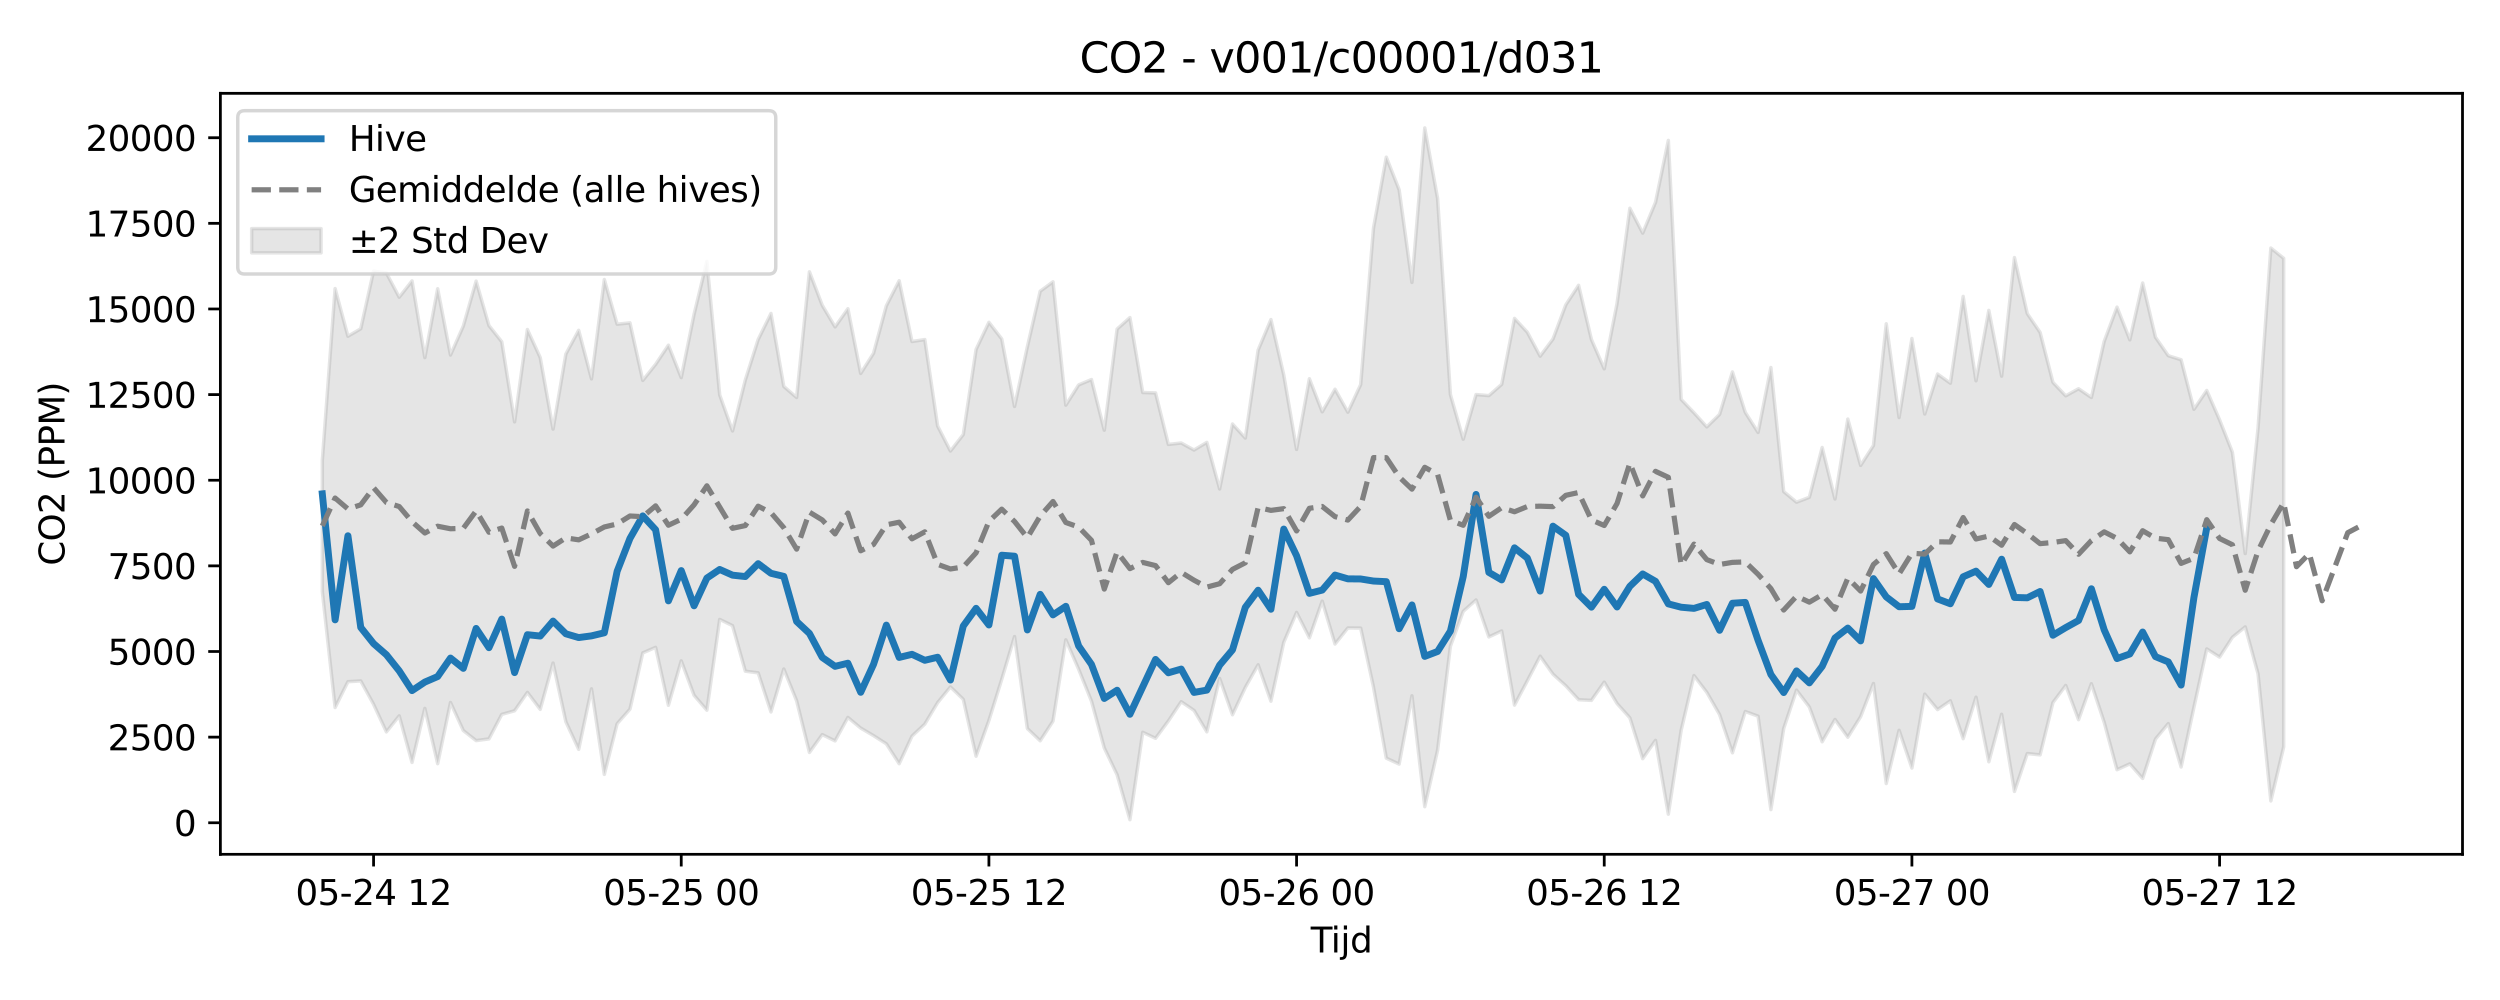 <?xml version="1.0" encoding="utf-8" standalone="no"?>
<!DOCTYPE svg PUBLIC "-//W3C//DTD SVG 1.1//EN"
  "http://www.w3.org/Graphics/SVG/1.1/DTD/svg11.dtd">
<svg xmlns:xlink="http://www.w3.org/1999/xlink" width="720pt" height="288pt" viewBox="0 0 720 288" xmlns="http://www.w3.org/2000/svg" version="1.1">
 <defs>
  <style type="text/css">*{stroke-linejoin: round; stroke-linecap: butt}</style>
 </defs>
 <g id="figure_1">
  <g id="patch_1">
   <path d="M 0 288 
L 720 288 
L 720 0 
L 0 0 
z
" style="fill: #ffffff"/>
  </g>
  <g id="axes_1">
   <g id="patch_2">
    <path d="M 63.47 246.04 
L 709.2 246.04 
L 709.2 26.88 
L 63.47 26.88 
z
" style="fill: #ffffff"/>
   </g>
   <g id="FillBetweenPolyCollection_1">
    <defs>
     <path id="mf18b02737f" d="M 92.821 -155.354 
L 92.821 -117.712 
L 96.513 -84.226 
L 100.205 -91.671 
L 103.897 -91.889 
L 107.589 -85.159 
L 111.281 -77.21 
L 114.973 -81.837 
L 118.665 -68.411 
L 122.357 -83.978 
L 126.049 -68.057 
L 129.741 -85.681 
L 133.433 -77.602 
L 137.125 -74.699 
L 140.817 -75.198 
L 144.509 -82.258 
L 148.201 -83.288 
L 151.893 -88.583 
L 155.585 -83.701 
L 159.277 -97.043 
L 162.969 -80.137 
L 166.661 -72.18 
L 170.353 -89.615 
L 174.045 -64.968 
L 177.737 -79.576 
L 181.429 -83.764 
L 185.121 -99.962 
L 188.813 -101.563 
L 192.505 -84.878 
L 196.197 -97.674 
L 199.889 -87.753 
L 203.581 -83.465 
L 207.273 -109.619 
L 210.965 -107.804 
L 214.657 -94.693 
L 218.349 -94.223 
L 222.041 -82.958 
L 225.733 -95.328 
L 229.425 -86.18 
L 233.117 -71.297 
L 236.809 -76.434 
L 240.501 -74.62 
L 244.193 -81.383 
L 247.885 -78.308 
L 251.577 -76.134 
L 255.269 -73.774 
L 258.961 -68.051 
L 262.653 -75.991 
L 266.345 -79.459 
L 270.037 -85.636 
L 273.729 -90.169 
L 277.421 -86.59 
L 281.113 -70.209 
L 284.805 -80.503 
L 288.497 -92.334 
L 292.189 -104.668 
L 295.881 -78.169 
L 299.573 -74.65 
L 303.265 -80.3 
L 306.957 -103.726 
L 310.649 -95.259 
L 314.341 -86.086 
L 318.033 -72.586 
L 321.725 -64.861 
L 325.417 -51.922 
L 329.109 -77.099 
L 332.801 -75.369 
L 336.493 -80.362 
L 340.185 -85.912 
L 343.877 -83.409 
L 347.569 -77.233 
L 351.261 -92.607 
L 354.953 -82.143 
L 358.645 -90.005 
L 362.337 -96.538 
L 366.029 -86.05 
L 369.721 -102.989 
L 373.413 -111.616 
L 377.105 -104.304 
L 380.797 -114.879 
L 384.489 -102.519 
L 388.181 -107.147 
L 391.873 -107.103 
L 395.565 -90.116 
L 399.257 -69.644 
L 402.949 -67.937 
L 406.641 -87.611 
L 410.333 -55.672 
L 414.025 -71.935 
L 417.717 -101.881 
L 421.409 -111.933 
L 425.101 -115.22 
L 428.793 -104.557 
L 432.485 -106.288 
L 436.177 -84.926 
L 439.869 -91.91 
L 443.561 -99.021 
L 447.253 -93.837 
L 450.945 -90.491 
L 454.637 -86.479 
L 458.329 -86.29 
L 462.021 -91.539 
L 465.713 -85.381 
L 469.405 -81.266 
L 473.097 -69.502 
L 476.789 -74.78 
L 480.481 -53.511 
L 484.173 -77.658 
L 487.865 -93.443 
L 491.557 -88.607 
L 495.249 -82.178 
L 498.941 -71.191 
L 502.633 -83.08 
L 506.325 -81.737 
L 510.017 -54.832 
L 513.709 -78.198 
L 517.401 -89.237 
L 521.093 -84.38 
L 524.785 -74.37 
L 528.477 -80.794 
L 532.169 -75.671 
L 535.861 -81.599 
L 539.553 -91.154 
L 543.245 -62.337 
L 546.937 -77.671 
L 550.629 -66.802 
L 554.321 -88.087 
L 558.013 -83.638 
L 561.705 -86.172 
L 565.397 -75.256 
L 569.089 -87.206 
L 572.781 -68.607 
L 576.473 -82.286 
L 580.165 -60.064 
L 583.857 -70.975 
L 587.549 -70.595 
L 591.241 -85.647 
L 594.933 -90.593 
L 598.625 -80.731 
L 602.317 -91.096 
L 606.009 -79.972 
L 609.701 -66.32 
L 613.393 -68.007 
L 617.085 -63.81 
L 620.777 -75.148 
L 624.469 -79.601 
L 628.161 -67.099 
L 631.853 -84.316 
L 635.545 -101.11 
L 639.237 -98.755 
L 642.929 -104.46 
L 646.621 -107.452 
L 650.313 -93.946 
L 654.005 -57.329 
L 657.697 -72.886 
L 657.697 -213.602 
L 657.697 -213.602 
L 654.005 -216.562 
L 650.313 -164.709 
L 646.621 -128.573 
L 642.929 -157.765 
L 639.237 -167.077 
L 635.545 -175.548 
L 631.853 -170.129 
L 628.161 -184.393 
L 624.469 -185.555 
L 620.777 -190.863 
L 617.085 -206.497 
L 613.393 -190.124 
L 609.701 -199.547 
L 606.009 -189.683 
L 602.317 -173.523 
L 598.625 -176.043 
L 594.933 -174.006 
L 591.241 -177.885 
L 587.549 -192.266 
L 583.857 -197.677 
L 580.165 -213.821 
L 576.473 -179.66 
L 572.781 -198.612 
L 569.089 -178.333 
L 565.397 -202.637 
L 561.705 -177.631 
L 558.013 -180.282 
L 554.321 -168.761 
L 550.629 -190.515 
L 546.937 -167.745 
L 543.245 -194.757 
L 539.553 -159.707 
L 535.861 -153.961 
L 532.169 -167.312 
L 528.477 -144.293 
L 524.785 -159.122 
L 521.093 -144.785 
L 517.401 -143.363 
L 513.709 -146.423 
L 510.017 -182.154 
L 506.325 -163.462 
L 502.633 -169.251 
L 498.941 -180.89 
L 495.249 -168.673 
L 491.557 -165.054 
L 487.865 -169.13 
L 484.173 -172.977 
L 480.481 -247.566 
L 476.789 -229.729 
L 473.097 -220.857 
L 469.405 -228.027 
L 465.713 -200.628 
L 462.021 -181.774 
L 458.329 -190.231 
L 454.637 -205.832 
L 450.945 -200.197 
L 447.253 -190.349 
L 443.561 -185.421 
L 439.869 -192.324 
L 436.177 -196.3 
L 432.485 -177.308 
L 428.793 -174.062 
L 425.101 -174.373 
L 421.409 -161.507 
L 417.717 -174.38 
L 414.025 -230.834 
L 410.333 -251.158 
L 406.641 -206.643 
L 402.949 -233.367 
L 399.257 -242.734 
L 395.565 -222.295 
L 391.873 -177.239 
L 388.181 -169.291 
L 384.489 -175.906 
L 380.797 -169.389 
L 377.105 -178.925 
L 373.413 -158.568 
L 369.721 -180.019 
L 366.029 -195.972 
L 362.337 -187.162 
L 358.645 -161.844 
L 354.953 -165.895 
L 351.261 -147.176 
L 347.569 -160.6 
L 343.877 -158.396 
L 340.185 -160.421 
L 336.493 -160.007 
L 332.801 -174.848 
L 329.109 -174.953 
L 325.417 -196.54 
L 321.725 -193.228 
L 318.033 -164.099 
L 314.341 -178.695 
L 310.649 -177.146 
L 306.957 -171.321 
L 303.265 -206.839 
L 299.573 -204.124 
L 295.881 -188.127 
L 292.189 -170.939 
L 288.497 -190.393 
L 284.805 -195.177 
L 281.113 -187.37 
L 277.421 -162.854 
L 273.729 -158.102 
L 270.037 -165.312 
L 266.345 -190.208 
L 262.653 -189.643 
L 258.961 -207.154 
L 255.269 -199.933 
L 251.577 -186.258 
L 247.885 -180.446 
L 244.193 -199.084 
L 240.501 -193.852 
L 236.809 -200.08 
L 233.117 -209.724 
L 229.425 -173.524 
L 225.733 -176.707 
L 222.041 -197.728 
L 218.349 -190.209 
L 214.657 -178.582 
L 210.965 -163.887 
L 207.273 -174.266 
L 203.581 -212.708 
L 199.889 -197.469 
L 196.197 -179.252 
L 192.505 -188.586 
L 188.813 -183.063 
L 185.121 -178.434 
L 181.429 -195.025 
L 177.737 -194.627 
L 174.045 -207.498 
L 170.353 -178.886 
L 166.661 -192.867 
L 162.969 -186.048 
L 159.277 -164.414 
L 155.585 -185.01 
L 151.893 -193.104 
L 148.201 -166.5 
L 144.509 -189.577 
L 140.817 -194.237 
L 137.125 -207.041 
L 133.433 -194.094 
L 129.741 -185.749 
L 126.049 -204.843 
L 122.357 -185.007 
L 118.665 -207.093 
L 114.973 -202.4 
L 111.281 -209.374 
L 107.589 -209.922 
L 103.897 -193.316 
L 100.205 -191.162 
L 96.513 -204.897 
L 92.821 -155.354 
z
" style="stroke: #808080; stroke-opacity: 0.2"/>
    </defs>
    <g clip-path="url(#pd746804287)">
     <use xlink:href="#mf18b02737f" x="0" y="288" style="fill: #808080; fill-opacity: 0.2; stroke: #808080; stroke-opacity: 0.2"/>
    </g>
   </g>
   <g id="matplotlib.axis_1">
    <g id="xtick_1">
     <g id="line2d_1">
      <defs>
       <path id="mf7ed7f6695" d="M 0 0 
L 0 3.5 
" style="stroke: #000000; stroke-width: 0.8"/>
      </defs>
      <g>
       <use xlink:href="#mf7ed7f6695" x="107.589" y="246.04" style="stroke: #000000; stroke-width: 0.8"/>
      </g>
     </g>
     <g id="text_1">
      <!-- 05-24 12 -->
      <g transform="translate(85.109 260.638) scale(0.1 -0.1)">
       <defs>
        <path id="DejaVuSans-30" d="M 2034 4250 
Q 1547 4250 1301 3770 
Q 1056 3291 1056 2328 
Q 1056 1369 1301 889 
Q 1547 409 2034 409 
Q 2525 409 2770 889 
Q 3016 1369 3016 2328 
Q 3016 3291 2770 3770 
Q 2525 4250 2034 4250 
z
M 2034 4750 
Q 2819 4750 3233 4129 
Q 3647 3509 3647 2328 
Q 3647 1150 3233 529 
Q 2819 -91 2034 -91 
Q 1250 -91 836 529 
Q 422 1150 422 2328 
Q 422 3509 836 4129 
Q 1250 4750 2034 4750 
z
" transform="scale(0.016)"/>
        <path id="DejaVuSans-35" d="M 691 4666 
L 3169 4666 
L 3169 4134 
L 1269 4134 
L 1269 2991 
Q 1406 3038 1543 3061 
Q 1681 3084 1819 3084 
Q 2600 3084 3056 2656 
Q 3513 2228 3513 1497 
Q 3513 744 3044 326 
Q 2575 -91 1722 -91 
Q 1428 -91 1123 -41 
Q 819 9 494 109 
L 494 744 
Q 775 591 1075 516 
Q 1375 441 1709 441 
Q 2250 441 2565 725 
Q 2881 1009 2881 1497 
Q 2881 1984 2565 2268 
Q 2250 2553 1709 2553 
Q 1456 2553 1204 2497 
Q 953 2441 691 2322 
L 691 4666 
z
" transform="scale(0.016)"/>
        <path id="DejaVuSans-2d" d="M 313 2009 
L 1997 2009 
L 1997 1497 
L 313 1497 
L 313 2009 
z
" transform="scale(0.016)"/>
        <path id="DejaVuSans-32" d="M 1228 531 
L 3431 531 
L 3431 0 
L 469 0 
L 469 531 
Q 828 903 1448 1529 
Q 2069 2156 2228 2338 
Q 2531 2678 2651 2914 
Q 2772 3150 2772 3378 
Q 2772 3750 2511 3984 
Q 2250 4219 1831 4219 
Q 1534 4219 1204 4116 
Q 875 4013 500 3803 
L 500 4441 
Q 881 4594 1212 4672 
Q 1544 4750 1819 4750 
Q 2544 4750 2975 4387 
Q 3406 4025 3406 3419 
Q 3406 3131 3298 2873 
Q 3191 2616 2906 2266 
Q 2828 2175 2409 1742 
Q 1991 1309 1228 531 
z
" transform="scale(0.016)"/>
        <path id="DejaVuSans-34" d="M 2419 4116 
L 825 1625 
L 2419 1625 
L 2419 4116 
z
M 2253 4666 
L 3047 4666 
L 3047 1625 
L 3713 1625 
L 3713 1100 
L 3047 1100 
L 3047 0 
L 2419 0 
L 2419 1100 
L 313 1100 
L 313 1709 
L 2253 4666 
z
" transform="scale(0.016)"/>
        <path id="DejaVuSans-20" transform="scale(0.016)"/>
        <path id="DejaVuSans-31" d="M 794 531 
L 1825 531 
L 1825 4091 
L 703 3866 
L 703 4441 
L 1819 4666 
L 2450 4666 
L 2450 531 
L 3481 531 
L 3481 0 
L 794 0 
L 794 531 
z
" transform="scale(0.016)"/>
       </defs>
       <use xlink:href="#DejaVuSans-30"/>
       <use xlink:href="#DejaVuSans-35" transform="translate(63.623 0)"/>
       <use xlink:href="#DejaVuSans-2d" transform="translate(127.246 0)"/>
       <use xlink:href="#DejaVuSans-32" transform="translate(163.33 0)"/>
       <use xlink:href="#DejaVuSans-34" transform="translate(226.953 0)"/>
       <use xlink:href="#DejaVuSans-20" transform="translate(290.576 0)"/>
       <use xlink:href="#DejaVuSans-31" transform="translate(322.363 0)"/>
       <use xlink:href="#DejaVuSans-32" transform="translate(385.986 0)"/>
      </g>
     </g>
    </g>
    <g id="xtick_2">
     <g id="line2d_2">
      <g>
       <use xlink:href="#mf7ed7f6695" x="196.197" y="246.04" style="stroke: #000000; stroke-width: 0.8"/>
      </g>
     </g>
     <g id="text_2">
      <!-- 05-25 00 -->
      <g transform="translate(173.717 260.638) scale(0.1 -0.1)">
       <use xlink:href="#DejaVuSans-30"/>
       <use xlink:href="#DejaVuSans-35" transform="translate(63.623 0)"/>
       <use xlink:href="#DejaVuSans-2d" transform="translate(127.246 0)"/>
       <use xlink:href="#DejaVuSans-32" transform="translate(163.33 0)"/>
       <use xlink:href="#DejaVuSans-35" transform="translate(226.953 0)"/>
       <use xlink:href="#DejaVuSans-20" transform="translate(290.576 0)"/>
       <use xlink:href="#DejaVuSans-30" transform="translate(322.363 0)"/>
       <use xlink:href="#DejaVuSans-30" transform="translate(385.986 0)"/>
      </g>
     </g>
    </g>
    <g id="xtick_3">
     <g id="line2d_3">
      <g>
       <use xlink:href="#mf7ed7f6695" x="284.805" y="246.04" style="stroke: #000000; stroke-width: 0.8"/>
      </g>
     </g>
     <g id="text_3">
      <!-- 05-25 12 -->
      <g transform="translate(262.325 260.638) scale(0.1 -0.1)">
       <use xlink:href="#DejaVuSans-30"/>
       <use xlink:href="#DejaVuSans-35" transform="translate(63.623 0)"/>
       <use xlink:href="#DejaVuSans-2d" transform="translate(127.246 0)"/>
       <use xlink:href="#DejaVuSans-32" transform="translate(163.33 0)"/>
       <use xlink:href="#DejaVuSans-35" transform="translate(226.953 0)"/>
       <use xlink:href="#DejaVuSans-20" transform="translate(290.576 0)"/>
       <use xlink:href="#DejaVuSans-31" transform="translate(322.363 0)"/>
       <use xlink:href="#DejaVuSans-32" transform="translate(385.986 0)"/>
      </g>
     </g>
    </g>
    <g id="xtick_4">
     <g id="line2d_4">
      <g>
       <use xlink:href="#mf7ed7f6695" x="373.413" y="246.04" style="stroke: #000000; stroke-width: 0.8"/>
      </g>
     </g>
     <g id="text_4">
      <!-- 05-26 00 -->
      <g transform="translate(350.933 260.638) scale(0.1 -0.1)">
       <defs>
        <path id="DejaVuSans-36" d="M 2113 2584 
Q 1688 2584 1439 2293 
Q 1191 2003 1191 1497 
Q 1191 994 1439 701 
Q 1688 409 2113 409 
Q 2538 409 2786 701 
Q 3034 994 3034 1497 
Q 3034 2003 2786 2293 
Q 2538 2584 2113 2584 
z
M 3366 4563 
L 3366 3988 
Q 3128 4100 2886 4159 
Q 2644 4219 2406 4219 
Q 1781 4219 1451 3797 
Q 1122 3375 1075 2522 
Q 1259 2794 1537 2939 
Q 1816 3084 2150 3084 
Q 2853 3084 3261 2657 
Q 3669 2231 3669 1497 
Q 3669 778 3244 343 
Q 2819 -91 2113 -91 
Q 1303 -91 875 529 
Q 447 1150 447 2328 
Q 447 3434 972 4092 
Q 1497 4750 2381 4750 
Q 2619 4750 2861 4703 
Q 3103 4656 3366 4563 
z
" transform="scale(0.016)"/>
       </defs>
       <use xlink:href="#DejaVuSans-30"/>
       <use xlink:href="#DejaVuSans-35" transform="translate(63.623 0)"/>
       <use xlink:href="#DejaVuSans-2d" transform="translate(127.246 0)"/>
       <use xlink:href="#DejaVuSans-32" transform="translate(163.33 0)"/>
       <use xlink:href="#DejaVuSans-36" transform="translate(226.953 0)"/>
       <use xlink:href="#DejaVuSans-20" transform="translate(290.576 0)"/>
       <use xlink:href="#DejaVuSans-30" transform="translate(322.363 0)"/>
       <use xlink:href="#DejaVuSans-30" transform="translate(385.986 0)"/>
      </g>
     </g>
    </g>
    <g id="xtick_5">
     <g id="line2d_5">
      <g>
       <use xlink:href="#mf7ed7f6695" x="462.021" y="246.04" style="stroke: #000000; stroke-width: 0.8"/>
      </g>
     </g>
     <g id="text_5">
      <!-- 05-26 12 -->
      <g transform="translate(439.54 260.638) scale(0.1 -0.1)">
       <use xlink:href="#DejaVuSans-30"/>
       <use xlink:href="#DejaVuSans-35" transform="translate(63.623 0)"/>
       <use xlink:href="#DejaVuSans-2d" transform="translate(127.246 0)"/>
       <use xlink:href="#DejaVuSans-32" transform="translate(163.33 0)"/>
       <use xlink:href="#DejaVuSans-36" transform="translate(226.953 0)"/>
       <use xlink:href="#DejaVuSans-20" transform="translate(290.576 0)"/>
       <use xlink:href="#DejaVuSans-31" transform="translate(322.363 0)"/>
       <use xlink:href="#DejaVuSans-32" transform="translate(385.986 0)"/>
      </g>
     </g>
    </g>
    <g id="xtick_6">
     <g id="line2d_6">
      <g>
       <use xlink:href="#mf7ed7f6695" x="550.629" y="246.04" style="stroke: #000000; stroke-width: 0.8"/>
      </g>
     </g>
     <g id="text_6">
      <!-- 05-27 00 -->
      <g transform="translate(528.148 260.638) scale(0.1 -0.1)">
       <defs>
        <path id="DejaVuSans-37" d="M 525 4666 
L 3525 4666 
L 3525 4397 
L 1831 0 
L 1172 0 
L 2766 4134 
L 525 4134 
L 525 4666 
z
" transform="scale(0.016)"/>
       </defs>
       <use xlink:href="#DejaVuSans-30"/>
       <use xlink:href="#DejaVuSans-35" transform="translate(63.623 0)"/>
       <use xlink:href="#DejaVuSans-2d" transform="translate(127.246 0)"/>
       <use xlink:href="#DejaVuSans-32" transform="translate(163.33 0)"/>
       <use xlink:href="#DejaVuSans-37" transform="translate(226.953 0)"/>
       <use xlink:href="#DejaVuSans-20" transform="translate(290.576 0)"/>
       <use xlink:href="#DejaVuSans-30" transform="translate(322.363 0)"/>
       <use xlink:href="#DejaVuSans-30" transform="translate(385.986 0)"/>
      </g>
     </g>
    </g>
    <g id="xtick_7">
     <g id="line2d_7">
      <g>
       <use xlink:href="#mf7ed7f6695" x="639.237" y="246.04" style="stroke: #000000; stroke-width: 0.8"/>
      </g>
     </g>
     <g id="text_7">
      <!-- 05-27 12 -->
      <g transform="translate(616.756 260.638) scale(0.1 -0.1)">
       <use xlink:href="#DejaVuSans-30"/>
       <use xlink:href="#DejaVuSans-35" transform="translate(63.623 0)"/>
       <use xlink:href="#DejaVuSans-2d" transform="translate(127.246 0)"/>
       <use xlink:href="#DejaVuSans-32" transform="translate(163.33 0)"/>
       <use xlink:href="#DejaVuSans-37" transform="translate(226.953 0)"/>
       <use xlink:href="#DejaVuSans-20" transform="translate(290.576 0)"/>
       <use xlink:href="#DejaVuSans-31" transform="translate(322.363 0)"/>
       <use xlink:href="#DejaVuSans-32" transform="translate(385.986 0)"/>
      </g>
     </g>
    </g>
    <g id="text_8">
     <!-- Tijd -->
     <g transform="translate(377.485 274.317) scale(0.1 -0.1)">
      <defs>
       <path id="DejaVuSans-54" d="M -19 4666 
L 3928 4666 
L 3928 4134 
L 2272 4134 
L 2272 0 
L 1638 0 
L 1638 4134 
L -19 4134 
L -19 4666 
z
" transform="scale(0.016)"/>
       <path id="DejaVuSans-69" d="M 603 3500 
L 1178 3500 
L 1178 0 
L 603 0 
L 603 3500 
z
M 603 4863 
L 1178 4863 
L 1178 4134 
L 603 4134 
L 603 4863 
z
" transform="scale(0.016)"/>
       <path id="DejaVuSans-6a" d="M 603 3500 
L 1178 3500 
L 1178 -63 
Q 1178 -731 923 -1031 
Q 669 -1331 103 -1331 
L -116 -1331 
L -116 -844 
L 38 -844 
Q 366 -844 484 -692 
Q 603 -541 603 -63 
L 603 3500 
z
M 603 4863 
L 1178 4863 
L 1178 4134 
L 603 4134 
L 603 4863 
z
" transform="scale(0.016)"/>
       <path id="DejaVuSans-64" d="M 2906 2969 
L 2906 4863 
L 3481 4863 
L 3481 0 
L 2906 0 
L 2906 525 
Q 2725 213 2448 61 
Q 2172 -91 1784 -91 
Q 1150 -91 751 415 
Q 353 922 353 1747 
Q 353 2572 751 3078 
Q 1150 3584 1784 3584 
Q 2172 3584 2448 3432 
Q 2725 3281 2906 2969 
z
M 947 1747 
Q 947 1113 1208 752 
Q 1469 391 1925 391 
Q 2381 391 2643 752 
Q 2906 1113 2906 1747 
Q 2906 2381 2643 2742 
Q 2381 3103 1925 3103 
Q 1469 3103 1208 2742 
Q 947 2381 947 1747 
z
" transform="scale(0.016)"/>
      </defs>
      <use xlink:href="#DejaVuSans-54"/>
      <use xlink:href="#DejaVuSans-69" transform="translate(57.959 0)"/>
      <use xlink:href="#DejaVuSans-6a" transform="translate(85.742 0)"/>
      <use xlink:href="#DejaVuSans-64" transform="translate(113.525 0)"/>
     </g>
    </g>
   </g>
   <g id="matplotlib.axis_2">
    <g id="ytick_1">
     <g id="line2d_8">
      <defs>
       <path id="m88e56cb7b0" d="M 0 0 
L -3.5 0 
" style="stroke: #000000; stroke-width: 0.8"/>
      </defs>
      <g>
       <use xlink:href="#m88e56cb7b0" x="63.47" y="236.954" style="stroke: #000000; stroke-width: 0.8"/>
      </g>
     </g>
     <g id="text_9">
      <!-- 0 -->
      <g transform="translate(50.108 240.753) scale(0.1 -0.1)">
       <use xlink:href="#DejaVuSans-30"/>
      </g>
     </g>
    </g>
    <g id="ytick_2">
     <g id="line2d_9">
      <g>
       <use xlink:href="#m88e56cb7b0" x="63.47" y="212.292" style="stroke: #000000; stroke-width: 0.8"/>
      </g>
     </g>
     <g id="text_10">
      <!-- 2500 -->
      <g transform="translate(31.02 216.091) scale(0.1 -0.1)">
       <use xlink:href="#DejaVuSans-32"/>
       <use xlink:href="#DejaVuSans-35" transform="translate(63.623 0)"/>
       <use xlink:href="#DejaVuSans-30" transform="translate(127.246 0)"/>
       <use xlink:href="#DejaVuSans-30" transform="translate(190.869 0)"/>
      </g>
     </g>
    </g>
    <g id="ytick_3">
     <g id="line2d_10">
      <g>
       <use xlink:href="#m88e56cb7b0" x="63.47" y="187.631" style="stroke: #000000; stroke-width: 0.8"/>
      </g>
     </g>
     <g id="text_11">
      <!-- 5000 -->
      <g transform="translate(31.02 191.43) scale(0.1 -0.1)">
       <use xlink:href="#DejaVuSans-35"/>
       <use xlink:href="#DejaVuSans-30" transform="translate(63.623 0)"/>
       <use xlink:href="#DejaVuSans-30" transform="translate(127.246 0)"/>
       <use xlink:href="#DejaVuSans-30" transform="translate(190.869 0)"/>
      </g>
     </g>
    </g>
    <g id="ytick_4">
     <g id="line2d_11">
      <g>
       <use xlink:href="#m88e56cb7b0" x="63.47" y="162.969" style="stroke: #000000; stroke-width: 0.8"/>
      </g>
     </g>
     <g id="text_12">
      <!-- 7500 -->
      <g transform="translate(31.02 166.768) scale(0.1 -0.1)">
       <use xlink:href="#DejaVuSans-37"/>
       <use xlink:href="#DejaVuSans-35" transform="translate(63.623 0)"/>
       <use xlink:href="#DejaVuSans-30" transform="translate(127.246 0)"/>
       <use xlink:href="#DejaVuSans-30" transform="translate(190.869 0)"/>
      </g>
     </g>
    </g>
    <g id="ytick_5">
     <g id="line2d_12">
      <g>
       <use xlink:href="#m88e56cb7b0" x="63.47" y="138.308" style="stroke: #000000; stroke-width: 0.8"/>
      </g>
     </g>
     <g id="text_13">
      <!-- 10000 -->
      <g transform="translate(24.657 142.107) scale(0.1 -0.1)">
       <use xlink:href="#DejaVuSans-31"/>
       <use xlink:href="#DejaVuSans-30" transform="translate(63.623 0)"/>
       <use xlink:href="#DejaVuSans-30" transform="translate(127.246 0)"/>
       <use xlink:href="#DejaVuSans-30" transform="translate(190.869 0)"/>
       <use xlink:href="#DejaVuSans-30" transform="translate(254.492 0)"/>
      </g>
     </g>
    </g>
    <g id="ytick_6">
     <g id="line2d_13">
      <g>
       <use xlink:href="#m88e56cb7b0" x="63.47" y="113.646" style="stroke: #000000; stroke-width: 0.8"/>
      </g>
     </g>
     <g id="text_14">
      <!-- 12500 -->
      <g transform="translate(24.657 117.445) scale(0.1 -0.1)">
       <use xlink:href="#DejaVuSans-31"/>
       <use xlink:href="#DejaVuSans-32" transform="translate(63.623 0)"/>
       <use xlink:href="#DejaVuSans-35" transform="translate(127.246 0)"/>
       <use xlink:href="#DejaVuSans-30" transform="translate(190.869 0)"/>
       <use xlink:href="#DejaVuSans-30" transform="translate(254.492 0)"/>
      </g>
     </g>
    </g>
    <g id="ytick_7">
     <g id="line2d_14">
      <g>
       <use xlink:href="#m88e56cb7b0" x="63.47" y="88.984" style="stroke: #000000; stroke-width: 0.8"/>
      </g>
     </g>
     <g id="text_15">
      <!-- 15000 -->
      <g transform="translate(24.657 92.784) scale(0.1 -0.1)">
       <use xlink:href="#DejaVuSans-31"/>
       <use xlink:href="#DejaVuSans-35" transform="translate(63.623 0)"/>
       <use xlink:href="#DejaVuSans-30" transform="translate(127.246 0)"/>
       <use xlink:href="#DejaVuSans-30" transform="translate(190.869 0)"/>
       <use xlink:href="#DejaVuSans-30" transform="translate(254.492 0)"/>
      </g>
     </g>
    </g>
    <g id="ytick_8">
     <g id="line2d_15">
      <g>
       <use xlink:href="#m88e56cb7b0" x="63.47" y="64.323" style="stroke: #000000; stroke-width: 0.8"/>
      </g>
     </g>
     <g id="text_16">
      <!-- 17500 -->
      <g transform="translate(24.657 68.122) scale(0.1 -0.1)">
       <use xlink:href="#DejaVuSans-31"/>
       <use xlink:href="#DejaVuSans-37" transform="translate(63.623 0)"/>
       <use xlink:href="#DejaVuSans-35" transform="translate(127.246 0)"/>
       <use xlink:href="#DejaVuSans-30" transform="translate(190.869 0)"/>
       <use xlink:href="#DejaVuSans-30" transform="translate(254.492 0)"/>
      </g>
     </g>
    </g>
    <g id="ytick_9">
     <g id="line2d_16">
      <g>
       <use xlink:href="#m88e56cb7b0" x="63.47" y="39.661" style="stroke: #000000; stroke-width: 0.8"/>
      </g>
     </g>
     <g id="text_17">
      <!-- 20000 -->
      <g transform="translate(24.657 43.46) scale(0.1 -0.1)">
       <use xlink:href="#DejaVuSans-32"/>
       <use xlink:href="#DejaVuSans-30" transform="translate(63.623 0)"/>
       <use xlink:href="#DejaVuSans-30" transform="translate(127.246 0)"/>
       <use xlink:href="#DejaVuSans-30" transform="translate(190.869 0)"/>
       <use xlink:href="#DejaVuSans-30" transform="translate(254.492 0)"/>
      </g>
     </g>
    </g>
    <g id="text_18">
     <!-- CO2 (PPM) -->
     <g transform="translate(18.578 162.903) rotate(-90) scale(0.1 -0.1)">
      <defs>
       <path id="DejaVuSans-43" d="M 4122 4306 
L 4122 3641 
Q 3803 3938 3442 4084 
Q 3081 4231 2675 4231 
Q 1875 4231 1450 3742 
Q 1025 3253 1025 2328 
Q 1025 1406 1450 917 
Q 1875 428 2675 428 
Q 3081 428 3442 575 
Q 3803 722 4122 1019 
L 4122 359 
Q 3791 134 3420 21 
Q 3050 -91 2638 -91 
Q 1578 -91 968 557 
Q 359 1206 359 2328 
Q 359 3453 968 4101 
Q 1578 4750 2638 4750 
Q 3056 4750 3426 4639 
Q 3797 4528 4122 4306 
z
" transform="scale(0.016)"/>
       <path id="DejaVuSans-4f" d="M 2522 4238 
Q 1834 4238 1429 3725 
Q 1025 3213 1025 2328 
Q 1025 1447 1429 934 
Q 1834 422 2522 422 
Q 3209 422 3611 934 
Q 4013 1447 4013 2328 
Q 4013 3213 3611 3725 
Q 3209 4238 2522 4238 
z
M 2522 4750 
Q 3503 4750 4090 4092 
Q 4678 3434 4678 2328 
Q 4678 1225 4090 567 
Q 3503 -91 2522 -91 
Q 1538 -91 948 565 
Q 359 1222 359 2328 
Q 359 3434 948 4092 
Q 1538 4750 2522 4750 
z
" transform="scale(0.016)"/>
       <path id="DejaVuSans-28" d="M 1984 4856 
Q 1566 4138 1362 3434 
Q 1159 2731 1159 2009 
Q 1159 1288 1364 580 
Q 1569 -128 1984 -844 
L 1484 -844 
Q 1016 -109 783 600 
Q 550 1309 550 2009 
Q 550 2706 781 3412 
Q 1013 4119 1484 4856 
L 1984 4856 
z
" transform="scale(0.016)"/>
       <path id="DejaVuSans-50" d="M 1259 4147 
L 1259 2394 
L 2053 2394 
Q 2494 2394 2734 2622 
Q 2975 2850 2975 3272 
Q 2975 3691 2734 3919 
Q 2494 4147 2053 4147 
L 1259 4147 
z
M 628 4666 
L 2053 4666 
Q 2838 4666 3239 4311 
Q 3641 3956 3641 3272 
Q 3641 2581 3239 2228 
Q 2838 1875 2053 1875 
L 1259 1875 
L 1259 0 
L 628 0 
L 628 4666 
z
" transform="scale(0.016)"/>
       <path id="DejaVuSans-4d" d="M 628 4666 
L 1569 4666 
L 2759 1491 
L 3956 4666 
L 4897 4666 
L 4897 0 
L 4281 0 
L 4281 4097 
L 3078 897 
L 2444 897 
L 1241 4097 
L 1241 0 
L 628 0 
L 628 4666 
z
" transform="scale(0.016)"/>
       <path id="DejaVuSans-29" d="M 513 4856 
L 1013 4856 
Q 1481 4119 1714 3412 
Q 1947 2706 1947 2009 
Q 1947 1309 1714 600 
Q 1481 -109 1013 -844 
L 513 -844 
Q 928 -128 1133 580 
Q 1338 1288 1338 2009 
Q 1338 2731 1133 3434 
Q 928 4138 513 4856 
z
" transform="scale(0.016)"/>
      </defs>
      <use xlink:href="#DejaVuSans-43"/>
      <use xlink:href="#DejaVuSans-4f" transform="translate(69.824 0)"/>
      <use xlink:href="#DejaVuSans-32" transform="translate(148.535 0)"/>
      <use xlink:href="#DejaVuSans-20" transform="translate(212.158 0)"/>
      <use xlink:href="#DejaVuSans-28" transform="translate(243.945 0)"/>
      <use xlink:href="#DejaVuSans-50" transform="translate(282.959 0)"/>
      <use xlink:href="#DejaVuSans-50" transform="translate(343.262 0)"/>
      <use xlink:href="#DejaVuSans-4d" transform="translate(403.564 0)"/>
      <use xlink:href="#DejaVuSans-29" transform="translate(489.844 0)"/>
     </g>
    </g>
   </g>
   <g id="line2d_17">
    <path d="M 92.821 142.234 
L 96.513 178.509 
L 100.205 154.305 
L 103.897 180.702 
L 107.589 185.352 
L 111.281 188.565 
L 114.973 193.204 
L 118.665 198.893 
L 122.357 196.437 
L 126.049 194.842 
L 129.741 189.525 
L 133.433 192.481 
L 137.125 180.992 
L 140.817 186.532 
L 144.509 178.302 
L 148.201 193.704 
L 151.893 182.79 
L 155.585 183.182 
L 159.277 178.874 
L 162.969 182.534 
L 166.661 183.619 
L 170.353 183.129 
L 174.045 182.245 
L 177.737 164.531 
L 181.429 155.071 
L 185.121 148.58 
L 188.813 152.569 
L 192.505 173.044 
L 196.197 164.334 
L 199.889 174.465 
L 203.581 166.488 
L 207.273 164.005 
L 210.965 165.646 
L 214.657 166.047 
L 218.349 162.341 
L 222.041 165.113 
L 225.733 165.998 
L 229.425 178.974 
L 233.117 182.425 
L 236.809 189.337 
L 240.501 191.907 
L 244.193 191.004 
L 247.885 199.379 
L 251.577 191.33 
L 255.269 180.038 
L 258.961 189.337 
L 262.653 188.443 
L 266.345 190.166 
L 270.037 189.283 
L 273.729 195.843 
L 277.421 180.291 
L 281.113 175.201 
L 284.805 179.989 
L 288.497 159.898 
L 292.189 160.184 
L 295.881 181.419 
L 299.573 171.176 
L 303.265 177.082 
L 306.957 174.619 
L 310.649 186.033 
L 314.341 191.346 
L 318.033 201.155 
L 321.725 198.791 
L 325.417 205.709 
L 332.801 189.919 
L 336.493 193.766 
L 340.185 192.695 
L 343.877 199.419 
L 347.569 198.755 
L 351.261 191.554 
L 354.953 187.16 
L 358.645 174.915 
L 362.337 169.989 
L 366.029 175.461 
L 369.721 152.378 
L 373.413 160.052 
L 377.105 170.887 
L 380.797 169.947 
L 384.489 165.619 
L 388.181 166.705 
L 391.873 166.744 
L 395.565 167.342 
L 399.257 167.52 
L 402.949 181.067 
L 406.641 174.225 
L 410.333 189.035 
L 414.025 187.624 
L 417.717 181.761 
L 421.409 166.044 
L 425.101 142.405 
L 428.793 164.847 
L 432.485 167.007 
L 436.177 157.774 
L 439.869 160.723 
L 443.561 170.229 
L 447.253 151.539 
L 450.945 154.167 
L 454.637 171.167 
L 458.329 174.861 
L 462.021 169.72 
L 465.713 174.807 
L 469.405 168.853 
L 473.097 165.3 
L 476.789 167.428 
L 480.481 173.919 
L 484.173 174.879 
L 487.865 175.214 
L 491.557 174.087 
L 495.249 181.528 
L 498.941 173.731 
L 502.633 173.491 
L 506.325 184.402 
L 510.017 194.256 
L 513.709 199.449 
L 517.401 193.221 
L 521.093 196.663 
L 524.785 191.912 
L 528.477 183.747 
L 532.169 180.89 
L 535.861 184.579 
L 539.553 166.642 
L 543.245 171.903 
L 546.937 174.738 
L 550.629 174.642 
L 554.321 159.29 
L 558.013 172.492 
L 561.705 173.886 
L 565.397 166.116 
L 569.089 164.495 
L 572.781 168.316 
L 576.473 161.055 
L 580.165 172.064 
L 583.857 172.168 
L 587.549 170.353 
L 591.241 182.952 
L 594.933 180.742 
L 598.625 178.703 
L 602.317 169.569 
L 606.009 181.406 
L 609.701 189.666 
L 613.393 188.344 
L 617.085 182.028 
L 620.777 189.104 
L 624.469 190.63 
L 628.161 197.298 
L 631.853 172.068 
L 635.545 151.99 
L 635.545 151.99 
" clip-path="url(#pd746804287)" style="fill: none; stroke: #1f77b4; stroke-width: 2; stroke-linecap: square"/>
   </g>
   <g id="line2d_18">
    <path d="M 92.821 151.467 
L 96.513 143.439 
L 100.205 146.583 
L 103.897 145.397 
L 107.589 140.459 
L 111.281 144.708 
L 114.973 145.882 
L 118.665 150.248 
L 122.357 153.508 
L 126.049 151.55 
L 129.741 152.285 
L 133.433 152.152 
L 137.125 147.13 
L 140.817 153.283 
L 144.509 152.082 
L 148.201 163.106 
L 151.893 147.157 
L 155.585 153.644 
L 159.277 157.272 
L 162.969 154.908 
L 166.661 155.476 
L 170.353 153.75 
L 174.045 151.767 
L 177.737 150.899 
L 181.429 148.605 
L 185.121 148.802 
L 188.813 145.687 
L 192.505 151.268 
L 196.197 149.537 
L 199.889 145.389 
L 203.581 139.914 
L 210.965 152.155 
L 214.657 151.363 
L 218.349 145.784 
L 222.041 147.657 
L 225.733 151.983 
L 229.425 158.148 
L 233.117 147.489 
L 236.809 149.743 
L 240.501 153.764 
L 244.193 147.767 
L 247.885 158.623 
L 251.577 156.804 
L 255.269 151.146 
L 258.961 150.397 
L 262.653 155.183 
L 266.345 153.167 
L 270.037 162.526 
L 273.729 163.865 
L 277.421 163.278 
L 281.113 159.211 
L 284.805 150.16 
L 288.497 146.637 
L 292.189 150.196 
L 295.881 154.852 
L 299.573 148.613 
L 303.265 144.43 
L 306.957 150.477 
L 310.649 151.797 
L 314.341 155.61 
L 318.033 169.657 
L 321.725 158.956 
L 325.417 163.769 
L 329.109 161.974 
L 332.801 162.892 
L 336.493 167.815 
L 340.185 164.834 
L 343.877 167.097 
L 347.569 169.084 
L 351.261 168.108 
L 354.953 163.981 
L 358.645 162.075 
L 362.337 146.15 
L 366.029 146.989 
L 369.721 146.496 
L 373.413 152.908 
L 377.105 146.386 
L 380.797 145.866 
L 384.489 148.788 
L 388.181 149.781 
L 391.873 145.829 
L 395.565 131.795 
L 399.257 131.811 
L 402.949 137.348 
L 406.641 140.873 
L 410.333 134.585 
L 414.025 136.616 
L 417.717 149.87 
L 421.409 151.28 
L 425.101 143.204 
L 428.793 148.691 
L 432.485 146.202 
L 436.177 147.387 
L 439.869 145.883 
L 443.561 145.779 
L 447.253 145.907 
L 450.945 142.656 
L 454.637 141.844 
L 458.329 149.74 
L 462.021 151.344 
L 465.713 144.996 
L 469.405 133.354 
L 473.097 142.821 
L 476.789 135.745 
L 480.481 137.461 
L 484.173 162.682 
L 487.865 156.714 
L 491.557 161.169 
L 495.249 162.574 
L 498.941 161.959 
L 502.633 161.835 
L 506.325 165.4 
L 510.017 169.507 
L 513.709 175.69 
L 517.401 171.7 
L 521.093 173.418 
L 524.785 171.254 
L 528.477 175.457 
L 532.169 166.508 
L 535.861 170.22 
L 539.553 162.57 
L 543.245 159.453 
L 546.937 165.292 
L 550.629 159.341 
L 554.321 159.576 
L 558.013 156.04 
L 561.705 156.098 
L 565.397 149.053 
L 569.089 155.231 
L 572.781 154.39 
L 576.473 157.027 
L 580.165 151.058 
L 583.857 153.674 
L 587.549 156.569 
L 591.241 156.234 
L 594.933 155.701 
L 598.625 159.613 
L 602.317 155.69 
L 606.009 153.173 
L 609.701 155.066 
L 613.393 158.934 
L 617.085 152.846 
L 620.777 154.995 
L 624.469 155.422 
L 628.161 162.254 
L 631.853 160.778 
L 635.545 149.671 
L 639.237 155.084 
L 642.929 156.888 
L 646.621 169.988 
L 650.313 158.672 
L 654.005 151.054 
L 657.697 144.756 
L 661.389 163.206 
L 665.081 159.428 
L 668.773 173.011 
L 676.157 153.415 
L 679.849 151.457 
L 679.849 151.457 
" clip-path="url(#pd746804287)" style="fill: none; stroke-dasharray: 5.55,2.4; stroke-dashoffset: 0; stroke: #808080; stroke-width: 1.5"/>
   </g>
   <g id="patch_3">
    <path d="M 63.47 246.04 
L 63.47 26.88 
" style="fill: none; stroke: #000000; stroke-width: 0.8; stroke-linejoin: miter; stroke-linecap: square"/>
   </g>
   <g id="patch_4">
    <path d="M 709.2 246.04 
L 709.2 26.88 
" style="fill: none; stroke: #000000; stroke-width: 0.8; stroke-linejoin: miter; stroke-linecap: square"/>
   </g>
   <g id="patch_5">
    <path d="M 63.47 246.04 
L 709.2 246.04 
" style="fill: none; stroke: #000000; stroke-width: 0.8; stroke-linejoin: miter; stroke-linecap: square"/>
   </g>
   <g id="patch_6">
    <path d="M 63.47 26.88 
L 709.2 26.88 
" style="fill: none; stroke: #000000; stroke-width: 0.8; stroke-linejoin: miter; stroke-linecap: square"/>
   </g>
   <g id="text_19">
    <!-- CO2 - v001/c00001/d031 -->
    <g transform="translate(310.932 20.88) scale(0.12 -0.12)">
     <defs>
      <path id="DejaVuSans-76" d="M 191 3500 
L 800 3500 
L 1894 563 
L 2988 3500 
L 3597 3500 
L 2284 0 
L 1503 0 
L 191 3500 
z
" transform="scale(0.016)"/>
      <path id="DejaVuSans-2f" d="M 1625 4666 
L 2156 4666 
L 531 -594 
L 0 -594 
L 1625 4666 
z
" transform="scale(0.016)"/>
      <path id="DejaVuSans-63" d="M 3122 3366 
L 3122 2828 
Q 2878 2963 2633 3030 
Q 2388 3097 2138 3097 
Q 1578 3097 1268 2742 
Q 959 2388 959 1747 
Q 959 1106 1268 751 
Q 1578 397 2138 397 
Q 2388 397 2633 464 
Q 2878 531 3122 666 
L 3122 134 
Q 2881 22 2623 -34 
Q 2366 -91 2075 -91 
Q 1284 -91 818 406 
Q 353 903 353 1747 
Q 353 2603 823 3093 
Q 1294 3584 2113 3584 
Q 2378 3584 2631 3529 
Q 2884 3475 3122 3366 
z
" transform="scale(0.016)"/>
      <path id="DejaVuSans-33" d="M 2597 2516 
Q 3050 2419 3304 2112 
Q 3559 1806 3559 1356 
Q 3559 666 3084 287 
Q 2609 -91 1734 -91 
Q 1441 -91 1130 -33 
Q 819 25 488 141 
L 488 750 
Q 750 597 1062 519 
Q 1375 441 1716 441 
Q 2309 441 2620 675 
Q 2931 909 2931 1356 
Q 2931 1769 2642 2001 
Q 2353 2234 1838 2234 
L 1294 2234 
L 1294 2753 
L 1863 2753 
Q 2328 2753 2575 2939 
Q 2822 3125 2822 3475 
Q 2822 3834 2567 4026 
Q 2313 4219 1838 4219 
Q 1578 4219 1281 4162 
Q 984 4106 628 3988 
L 628 4550 
Q 988 4650 1302 4700 
Q 1616 4750 1894 4750 
Q 2613 4750 3031 4423 
Q 3450 4097 3450 3541 
Q 3450 3153 3228 2886 
Q 3006 2619 2597 2516 
z
" transform="scale(0.016)"/>
     </defs>
     <use xlink:href="#DejaVuSans-43"/>
     <use xlink:href="#DejaVuSans-4f" transform="translate(69.824 0)"/>
     <use xlink:href="#DejaVuSans-32" transform="translate(148.535 0)"/>
     <use xlink:href="#DejaVuSans-20" transform="translate(212.158 0)"/>
     <use xlink:href="#DejaVuSans-2d" transform="translate(243.945 0)"/>
     <use xlink:href="#DejaVuSans-20" transform="translate(280.029 0)"/>
     <use xlink:href="#DejaVuSans-76" transform="translate(311.816 0)"/>
     <use xlink:href="#DejaVuSans-30" transform="translate(370.996 0)"/>
     <use xlink:href="#DejaVuSans-30" transform="translate(434.619 0)"/>
     <use xlink:href="#DejaVuSans-31" transform="translate(498.242 0)"/>
     <use xlink:href="#DejaVuSans-2f" transform="translate(561.865 0)"/>
     <use xlink:href="#DejaVuSans-63" transform="translate(595.557 0)"/>
     <use xlink:href="#DejaVuSans-30" transform="translate(650.537 0)"/>
     <use xlink:href="#DejaVuSans-30" transform="translate(714.16 0)"/>
     <use xlink:href="#DejaVuSans-30" transform="translate(777.783 0)"/>
     <use xlink:href="#DejaVuSans-30" transform="translate(841.406 0)"/>
     <use xlink:href="#DejaVuSans-31" transform="translate(905.029 0)"/>
     <use xlink:href="#DejaVuSans-2f" transform="translate(968.652 0)"/>
     <use xlink:href="#DejaVuSans-64" transform="translate(1002.344 0)"/>
     <use xlink:href="#DejaVuSans-30" transform="translate(1065.82 0)"/>
     <use xlink:href="#DejaVuSans-33" transform="translate(1129.443 0)"/>
     <use xlink:href="#DejaVuSans-31" transform="translate(1193.066 0)"/>
    </g>
   </g>
   <g id="legend_1">
    <g id="patch_7">
     <path d="M 70.47 78.914 
L 221.414 78.914 
Q 223.414 78.914 223.414 76.914 
L 223.414 33.88 
Q 223.414 31.88 221.414 31.88 
L 70.47 31.88 
Q 68.47 31.88 68.47 33.88 
L 68.47 76.914 
Q 68.47 78.914 70.47 78.914 
z
" style="fill: #ffffff; opacity: 0.8; stroke: #cccccc; stroke-linejoin: miter"/>
    </g>
    <g id="line2d_19">
     <path d="M 72.47 39.978 
L 82.47 39.978 
L 92.47 39.978 
" style="fill: none; stroke: #1f77b4; stroke-width: 2; stroke-linecap: square"/>
    </g>
    <g id="text_20">
     <!-- Hive -->
     <g transform="translate(100.47 43.478) scale(0.1 -0.1)">
      <defs>
       <path id="DejaVuSans-48" d="M 628 4666 
L 1259 4666 
L 1259 2753 
L 3553 2753 
L 3553 4666 
L 4184 4666 
L 4184 0 
L 3553 0 
L 3553 2222 
L 1259 2222 
L 1259 0 
L 628 0 
L 628 4666 
z
" transform="scale(0.016)"/>
       <path id="DejaVuSans-65" d="M 3597 1894 
L 3597 1613 
L 953 1613 
Q 991 1019 1311 708 
Q 1631 397 2203 397 
Q 2534 397 2845 478 
Q 3156 559 3463 722 
L 3463 178 
Q 3153 47 2828 -22 
Q 2503 -91 2169 -91 
Q 1331 -91 842 396 
Q 353 884 353 1716 
Q 353 2575 817 3079 
Q 1281 3584 2069 3584 
Q 2775 3584 3186 3129 
Q 3597 2675 3597 1894 
z
M 3022 2063 
Q 3016 2534 2758 2815 
Q 2500 3097 2075 3097 
Q 1594 3097 1305 2825 
Q 1016 2553 972 2059 
L 3022 2063 
z
" transform="scale(0.016)"/>
      </defs>
      <use xlink:href="#DejaVuSans-48"/>
      <use xlink:href="#DejaVuSans-69" transform="translate(75.195 0)"/>
      <use xlink:href="#DejaVuSans-76" transform="translate(102.979 0)"/>
      <use xlink:href="#DejaVuSans-65" transform="translate(162.158 0)"/>
     </g>
    </g>
    <g id="line2d_20">
     <path d="M 72.47 54.657 
L 82.47 54.657 
L 92.47 54.657 
" style="fill: none; stroke-dasharray: 5.55,2.4; stroke-dashoffset: 0; stroke: #808080; stroke-width: 1.5"/>
    </g>
    <g id="text_21">
     <!-- Gemiddelde (alle hives) -->
     <g transform="translate(100.47 58.157) scale(0.1 -0.1)">
      <defs>
       <path id="DejaVuSans-47" d="M 3809 666 
L 3809 1919 
L 2778 1919 
L 2778 2438 
L 4434 2438 
L 4434 434 
Q 4069 175 3628 42 
Q 3188 -91 2688 -91 
Q 1594 -91 976 548 
Q 359 1188 359 2328 
Q 359 3472 976 4111 
Q 1594 4750 2688 4750 
Q 3144 4750 3555 4637 
Q 3966 4525 4313 4306 
L 4313 3634 
Q 3963 3931 3569 4081 
Q 3175 4231 2741 4231 
Q 1884 4231 1454 3753 
Q 1025 3275 1025 2328 
Q 1025 1384 1454 906 
Q 1884 428 2741 428 
Q 3075 428 3337 486 
Q 3600 544 3809 666 
z
" transform="scale(0.016)"/>
       <path id="DejaVuSans-6d" d="M 3328 2828 
Q 3544 3216 3844 3400 
Q 4144 3584 4550 3584 
Q 5097 3584 5394 3201 
Q 5691 2819 5691 2113 
L 5691 0 
L 5113 0 
L 5113 2094 
Q 5113 2597 4934 2840 
Q 4756 3084 4391 3084 
Q 3944 3084 3684 2787 
Q 3425 2491 3425 1978 
L 3425 0 
L 2847 0 
L 2847 2094 
Q 2847 2600 2669 2842 
Q 2491 3084 2119 3084 
Q 1678 3084 1418 2786 
Q 1159 2488 1159 1978 
L 1159 0 
L 581 0 
L 581 3500 
L 1159 3500 
L 1159 2956 
Q 1356 3278 1631 3431 
Q 1906 3584 2284 3584 
Q 2666 3584 2933 3390 
Q 3200 3197 3328 2828 
z
" transform="scale(0.016)"/>
       <path id="DejaVuSans-6c" d="M 603 4863 
L 1178 4863 
L 1178 0 
L 603 0 
L 603 4863 
z
" transform="scale(0.016)"/>
       <path id="DejaVuSans-61" d="M 2194 1759 
Q 1497 1759 1228 1600 
Q 959 1441 959 1056 
Q 959 750 1161 570 
Q 1363 391 1709 391 
Q 2188 391 2477 730 
Q 2766 1069 2766 1631 
L 2766 1759 
L 2194 1759 
z
M 3341 1997 
L 3341 0 
L 2766 0 
L 2766 531 
Q 2569 213 2275 61 
Q 1981 -91 1556 -91 
Q 1019 -91 701 211 
Q 384 513 384 1019 
Q 384 1609 779 1909 
Q 1175 2209 1959 2209 
L 2766 2209 
L 2766 2266 
Q 2766 2663 2505 2880 
Q 2244 3097 1772 3097 
Q 1472 3097 1187 3025 
Q 903 2953 641 2809 
L 641 3341 
Q 956 3463 1253 3523 
Q 1550 3584 1831 3584 
Q 2591 3584 2966 3190 
Q 3341 2797 3341 1997 
z
" transform="scale(0.016)"/>
       <path id="DejaVuSans-68" d="M 3513 2113 
L 3513 0 
L 2938 0 
L 2938 2094 
Q 2938 2591 2744 2837 
Q 2550 3084 2163 3084 
Q 1697 3084 1428 2787 
Q 1159 2491 1159 1978 
L 1159 0 
L 581 0 
L 581 4863 
L 1159 4863 
L 1159 2956 
Q 1366 3272 1645 3428 
Q 1925 3584 2291 3584 
Q 2894 3584 3203 3211 
Q 3513 2838 3513 2113 
z
" transform="scale(0.016)"/>
       <path id="DejaVuSans-73" d="M 2834 3397 
L 2834 2853 
Q 2591 2978 2328 3040 
Q 2066 3103 1784 3103 
Q 1356 3103 1142 2972 
Q 928 2841 928 2578 
Q 928 2378 1081 2264 
Q 1234 2150 1697 2047 
L 1894 2003 
Q 2506 1872 2764 1633 
Q 3022 1394 3022 966 
Q 3022 478 2636 193 
Q 2250 -91 1575 -91 
Q 1294 -91 989 -36 
Q 684 19 347 128 
L 347 722 
Q 666 556 975 473 
Q 1284 391 1588 391 
Q 1994 391 2212 530 
Q 2431 669 2431 922 
Q 2431 1156 2273 1281 
Q 2116 1406 1581 1522 
L 1381 1569 
Q 847 1681 609 1914 
Q 372 2147 372 2553 
Q 372 3047 722 3315 
Q 1072 3584 1716 3584 
Q 2034 3584 2315 3537 
Q 2597 3491 2834 3397 
z
" transform="scale(0.016)"/>
      </defs>
      <use xlink:href="#DejaVuSans-47"/>
      <use xlink:href="#DejaVuSans-65" transform="translate(77.49 0)"/>
      <use xlink:href="#DejaVuSans-6d" transform="translate(139.014 0)"/>
      <use xlink:href="#DejaVuSans-69" transform="translate(236.426 0)"/>
      <use xlink:href="#DejaVuSans-64" transform="translate(264.209 0)"/>
      <use xlink:href="#DejaVuSans-64" transform="translate(327.686 0)"/>
      <use xlink:href="#DejaVuSans-65" transform="translate(391.162 0)"/>
      <use xlink:href="#DejaVuSans-6c" transform="translate(452.686 0)"/>
      <use xlink:href="#DejaVuSans-64" transform="translate(480.469 0)"/>
      <use xlink:href="#DejaVuSans-65" transform="translate(543.945 0)"/>
      <use xlink:href="#DejaVuSans-20" transform="translate(605.469 0)"/>
      <use xlink:href="#DejaVuSans-28" transform="translate(637.256 0)"/>
      <use xlink:href="#DejaVuSans-61" transform="translate(676.27 0)"/>
      <use xlink:href="#DejaVuSans-6c" transform="translate(737.549 0)"/>
      <use xlink:href="#DejaVuSans-6c" transform="translate(765.332 0)"/>
      <use xlink:href="#DejaVuSans-65" transform="translate(793.115 0)"/>
      <use xlink:href="#DejaVuSans-20" transform="translate(854.639 0)"/>
      <use xlink:href="#DejaVuSans-68" transform="translate(886.426 0)"/>
      <use xlink:href="#DejaVuSans-69" transform="translate(949.805 0)"/>
      <use xlink:href="#DejaVuSans-76" transform="translate(977.588 0)"/>
      <use xlink:href="#DejaVuSans-65" transform="translate(1036.768 0)"/>
      <use xlink:href="#DejaVuSans-73" transform="translate(1098.291 0)"/>
      <use xlink:href="#DejaVuSans-29" transform="translate(1150.391 0)"/>
     </g>
    </g>
    <g id="patch_8">
     <path d="M 72.47 72.835 
L 92.47 72.835 
L 92.47 65.835 
L 72.47 65.835 
z
" style="fill: #808080; fill-opacity: 0.2; stroke: #808080; stroke-opacity: 0.2; stroke-linejoin: miter"/>
    </g>
    <g id="text_22">
     <!-- ±2 Std Dev -->
     <g transform="translate(100.47 72.835) scale(0.1 -0.1)">
      <defs>
       <path id="DejaVuSans-b1" d="M 2944 4013 
L 2944 2803 
L 4684 2803 
L 4684 2272 
L 2944 2272 
L 2944 1063 
L 2419 1063 
L 2419 2272 
L 678 2272 
L 678 2803 
L 2419 2803 
L 2419 4013 
L 2944 4013 
z
M 678 531 
L 4684 531 
L 4684 0 
L 678 0 
L 678 531 
z
" transform="scale(0.016)"/>
       <path id="DejaVuSans-53" d="M 3425 4513 
L 3425 3897 
Q 3066 4069 2747 4153 
Q 2428 4238 2131 4238 
Q 1616 4238 1336 4038 
Q 1056 3838 1056 3469 
Q 1056 3159 1242 3001 
Q 1428 2844 1947 2747 
L 2328 2669 
Q 3034 2534 3370 2195 
Q 3706 1856 3706 1288 
Q 3706 609 3251 259 
Q 2797 -91 1919 -91 
Q 1588 -91 1214 -16 
Q 841 59 441 206 
L 441 856 
Q 825 641 1194 531 
Q 1563 422 1919 422 
Q 2459 422 2753 634 
Q 3047 847 3047 1241 
Q 3047 1584 2836 1778 
Q 2625 1972 2144 2069 
L 1759 2144 
Q 1053 2284 737 2584 
Q 422 2884 422 3419 
Q 422 4038 858 4394 
Q 1294 4750 2059 4750 
Q 2388 4750 2728 4690 
Q 3069 4631 3425 4513 
z
" transform="scale(0.016)"/>
       <path id="DejaVuSans-74" d="M 1172 4494 
L 1172 3500 
L 2356 3500 
L 2356 3053 
L 1172 3053 
L 1172 1153 
Q 1172 725 1289 603 
Q 1406 481 1766 481 
L 2356 481 
L 2356 0 
L 1766 0 
Q 1100 0 847 248 
Q 594 497 594 1153 
L 594 3053 
L 172 3053 
L 172 3500 
L 594 3500 
L 594 4494 
L 1172 4494 
z
" transform="scale(0.016)"/>
       <path id="DejaVuSans-44" d="M 1259 4147 
L 1259 519 
L 2022 519 
Q 2988 519 3436 956 
Q 3884 1394 3884 2338 
Q 3884 3275 3436 3711 
Q 2988 4147 2022 4147 
L 1259 4147 
z
M 628 4666 
L 1925 4666 
Q 3281 4666 3915 4102 
Q 4550 3538 4550 2338 
Q 4550 1131 3912 565 
Q 3275 0 1925 0 
L 628 0 
L 628 4666 
z
" transform="scale(0.016)"/>
      </defs>
      <use xlink:href="#DejaVuSans-b1"/>
      <use xlink:href="#DejaVuSans-32" transform="translate(83.789 0)"/>
      <use xlink:href="#DejaVuSans-20" transform="translate(147.412 0)"/>
      <use xlink:href="#DejaVuSans-53" transform="translate(179.199 0)"/>
      <use xlink:href="#DejaVuSans-74" transform="translate(242.676 0)"/>
      <use xlink:href="#DejaVuSans-64" transform="translate(281.885 0)"/>
      <use xlink:href="#DejaVuSans-20" transform="translate(345.361 0)"/>
      <use xlink:href="#DejaVuSans-44" transform="translate(377.148 0)"/>
      <use xlink:href="#DejaVuSans-65" transform="translate(454.15 0)"/>
      <use xlink:href="#DejaVuSans-76" transform="translate(515.674 0)"/>
     </g>
    </g>
   </g>
  </g>
 </g>
 <defs>
  <clipPath id="pd746804287">
   <rect x="63.47" y="26.88" width="645.73" height="219.16"/>
  </clipPath>
 </defs>
</svg>
